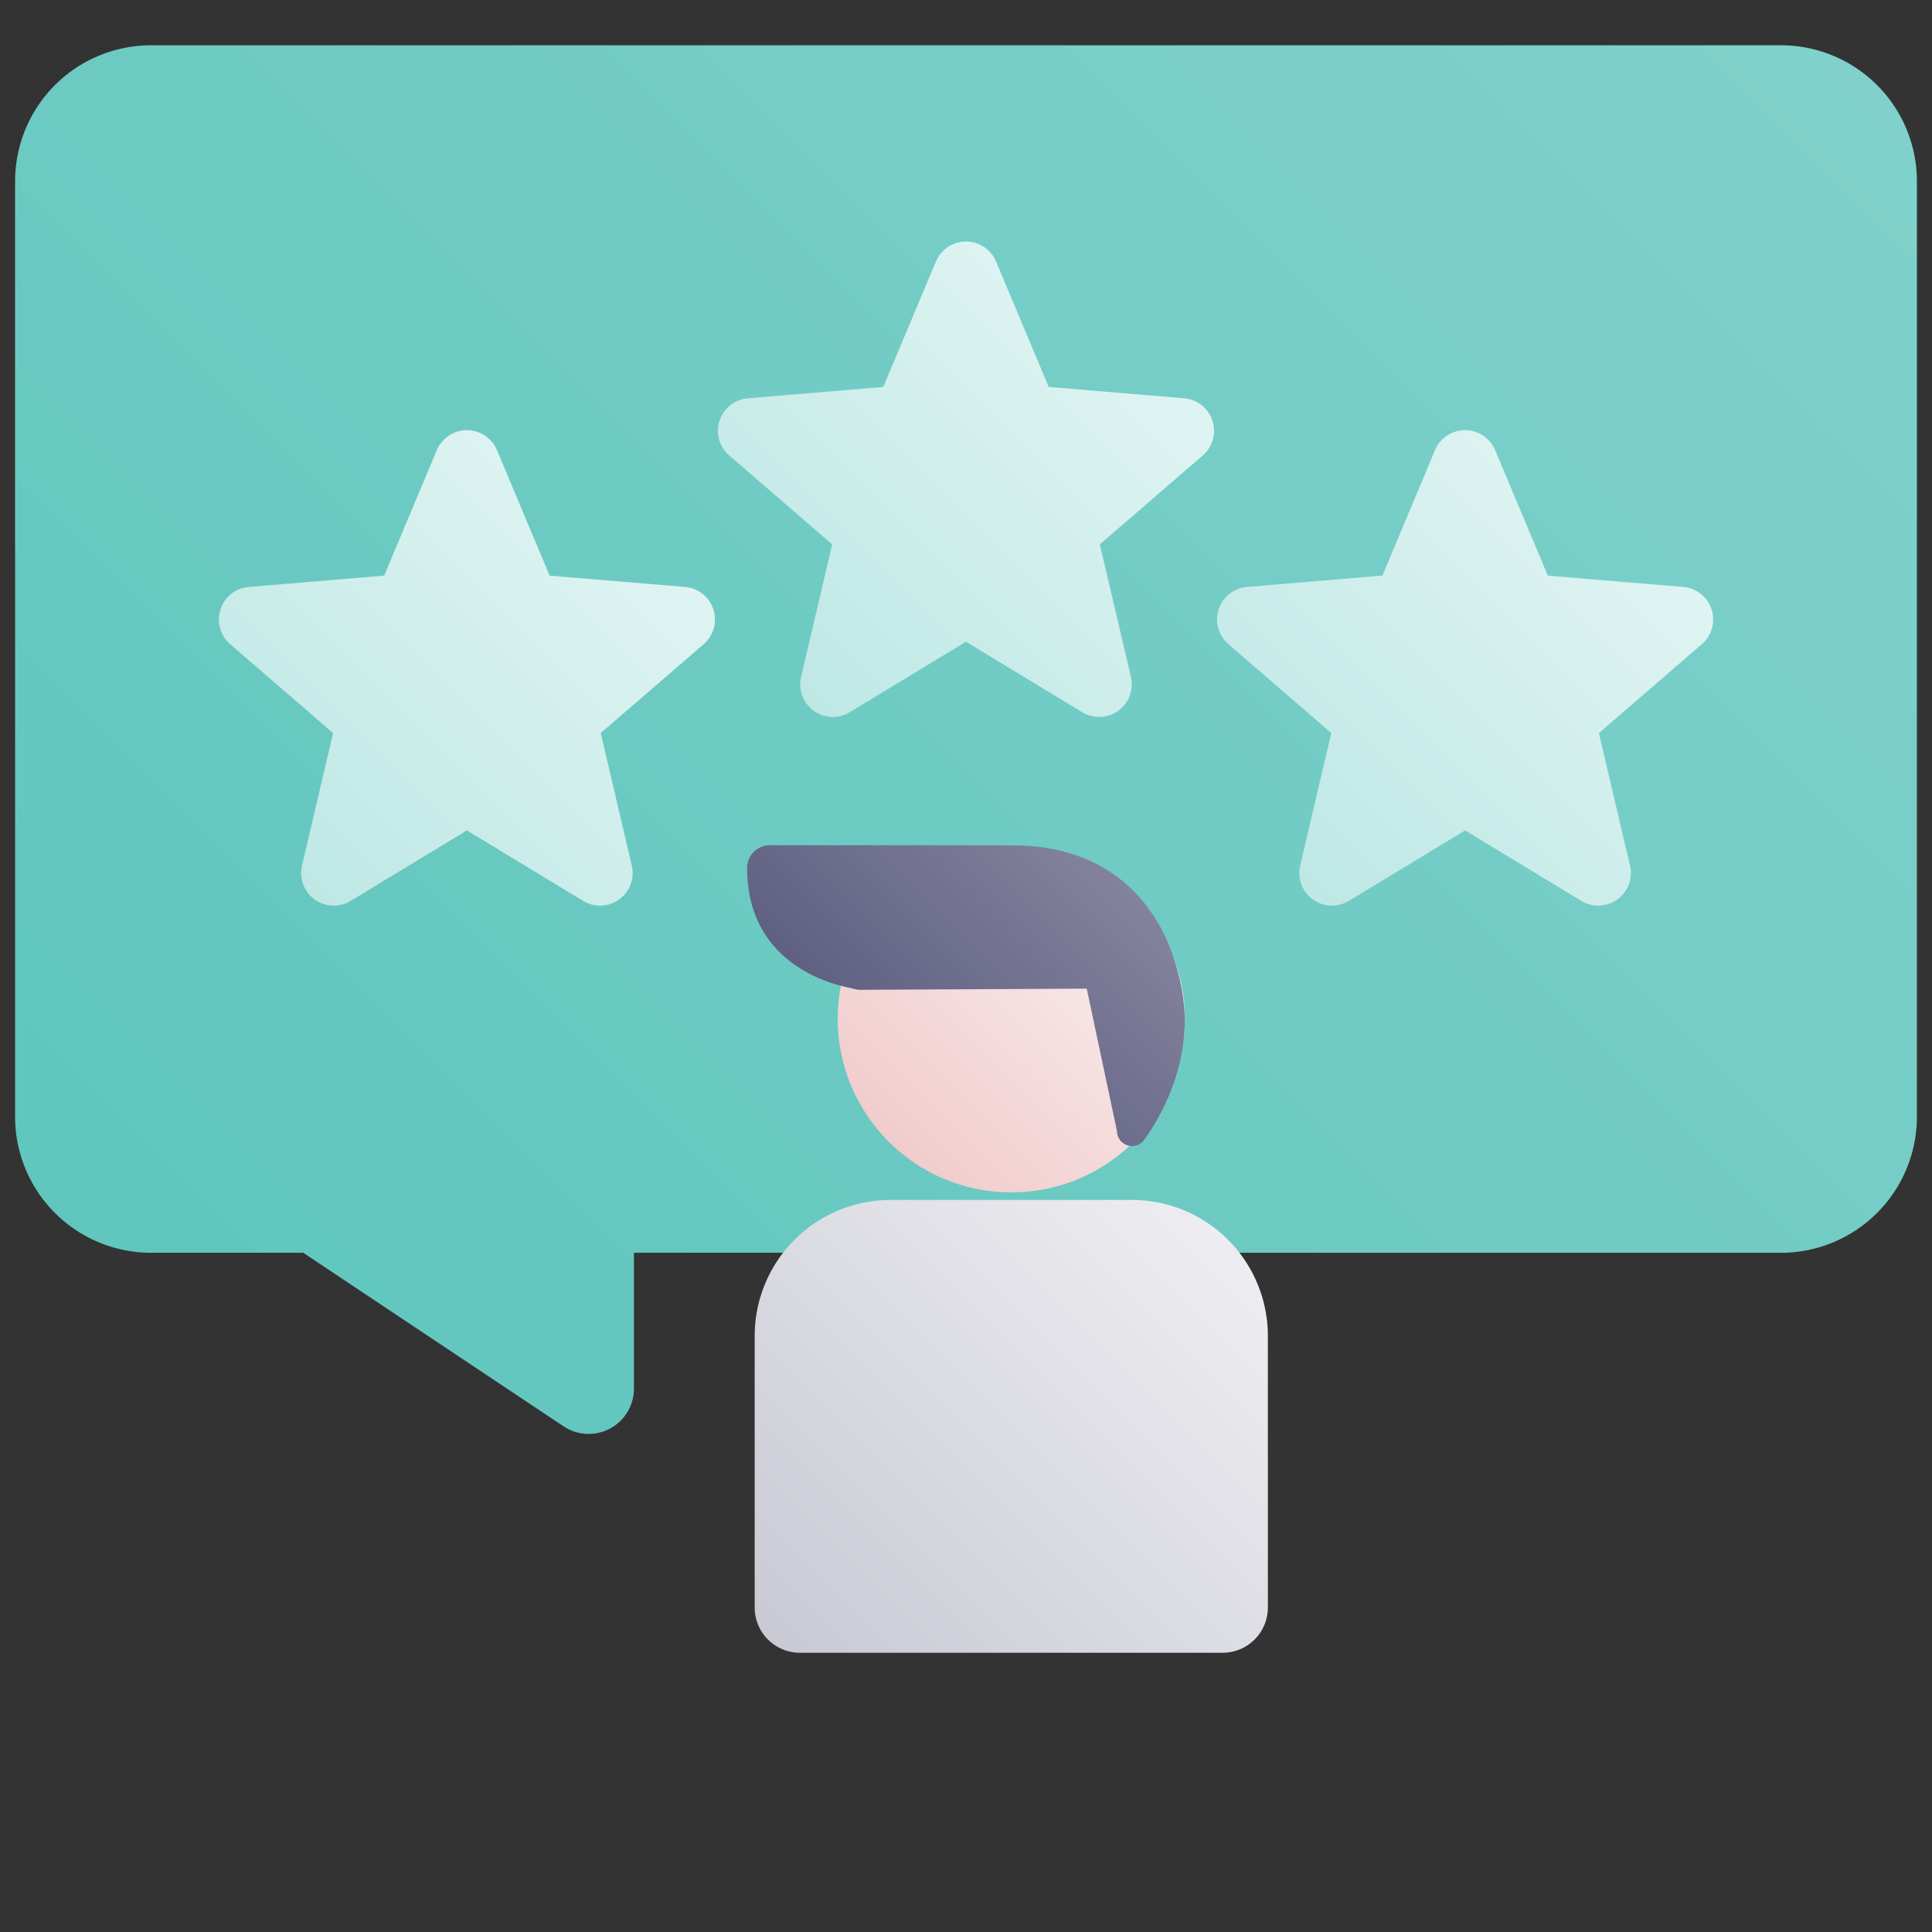 <svg height="512" viewBox="0 0 512 512" width="512" xmlns="http://www.w3.org/2000/svg" xmlns:xlink="http://www.w3.org/1999/xlink"><rect x="0" y="0" width="512" height="512" fill="#333333" stroke="none"/><linearGradient id="New_Gradient_Swatch_11" gradientUnits="userSpaceOnUse" x1="60.556" x2="451.444" y1="367.444" y2="-23.444"><stop offset=".011" stop-color="#60c6be"/><stop offset="1" stop-color="#80d1cb"/></linearGradient><linearGradient id="New_Gradient_Swatch_10" gradientUnits="userSpaceOnUse" x1="209.996" x2="302.004" y1="182.86" y2="90.852"><stop offset=".015" stop-color="#bfe8e5"/><stop offset="1" stop-color="#dff4f2"/></linearGradient><linearGradient id="New_Gradient_Swatch_10-2" x1="342.263" x2="434.27" xlink:href="#New_Gradient_Swatch_10" y1="232.86" y2="140.852"/><linearGradient id="New_Gradient_Swatch_10-3" x1="77.73" x2="169.737" xlink:href="#New_Gradient_Swatch_10" y1="232.86" y2="140.852"/><linearGradient id="New_Gradient_Swatch_1" gradientUnits="userSpaceOnUse" x1="235.488" x2="300.512" y1="302.512" y2="237.488"><stop offset=".004" stop-color="#f1cccd"/><stop offset="1" stop-color="#faeeee"/></linearGradient><linearGradient id="New_Gradient_Swatch_4" gradientUnits="userSpaceOnUse" x1="211.035" x2="324.965" y1="442.006" y2="328.077"><stop offset=".011" stop-color="#cacad5"/><stop offset="1" stop-color="#ededf1"/></linearGradient><linearGradient id="New_Gradient_Swatch_3" gradientUnits="userSpaceOnUse" x1="234.851" x2="289.858" y1="280.592" y2="225.584"><stop offset=".011" stop-color="#606082"/><stop offset="1" stop-color="#83839e"/></linearGradient><g id="_13-rating" data-name="13-rating"><g id="gradient"><path d="m472 12h-432a36.04 36.04 0 0 0 -36 36v248a36.04 36.04 0 0 0 36 36h40.367l68.977 45.985a12 12 0 0 0 18.656-9.985v-36h304a36.04 36.04 0 0 0 36-36v-248a36.04 36.04 0 0 0 -36-36z" fill="url(#New_Gradient_Swatch_11)"/><path d="m313.811 105.552-35.891-3.008-13.95-33.244a8.644 8.644 0 0 0 -15.941.005l-13.949 33.239-35.891 3.008a8.648 8.648 0 0 0 -4.927 15.162l27.275 23.556-8.237 35.108a8.641 8.641 0 0 0 12.9 9.369l30.8-18.685 30.8 18.686a8.645 8.645 0 0 0 12.9-9.371l-8.236-35.107 27.274-23.555a8.648 8.648 0 0 0 -4.926-15.163z" fill="url(#New_Gradient_Swatch_10)"/><path d="m453.577 161.5a8.627 8.627 0 0 0 -7.5-5.947l-35.89-3.008-13.95-33.245a8.643 8.643 0 0 0 -15.94-.005l-13.949 33.243-35.891 3.008a8.648 8.648 0 0 0 -4.928 15.162l27.271 23.562-8.236 35.108a8.646 8.646 0 0 0 12.9 9.369l30.8-18.685 30.8 18.686a8.646 8.646 0 0 0 12.9-9.371l-8.237-35.107 27.277-23.557a8.63 8.63 0 0 0 2.573-9.213z" fill="url(#New_Gradient_Swatch_10-2)"/><path d="m181.544 155.552-35.89-3.008-13.954-33.244a8.643 8.643 0 0 0 -15.941 0l-13.95 33.243-35.89 3.008a8.648 8.648 0 0 0 -4.919 15.163l27.27 23.556-8.236 35.108a8.645 8.645 0 0 0 12.9 9.369l30.8-18.685 30.8 18.685a8.644 8.644 0 0 0 12.9-9.37l-8.234-35.107 27.275-23.556a8.648 8.648 0 0 0 -4.928-15.162z" fill="url(#New_Gradient_Swatch_10-3)"/><circle cx="268" cy="270" fill="url(#New_Gradient_Swatch_1)" r="46"/><path d="m300 318h-64a36.04 36.04 0 0 0 -36 36v72a12 12 0 0 0 12 12h112a12 12 0 0 0 12-12v-72a36.04 36.04 0 0 0 -36-36z" fill="url(#New_Gradient_Swatch_4)"/><path d="m308.366 247.317c-5.318-10.637-16.638-23.317-40.366-23.317h-63.953a6.013 6.013 0 0 0 -6.047 5.943c-.037 28.057 26.954 31.674 28.1 32.057a6 6 0 0 0 1.9.308l60-.308 8 37.7a4 4 0 0 0 7.264 2.316c5-7.016 10.736-18.228 10.736-32.016a55.916 55.916 0 0 0 -5.634-22.683z" fill="url(#New_Gradient_Swatch_3)"/></g></g></svg>
